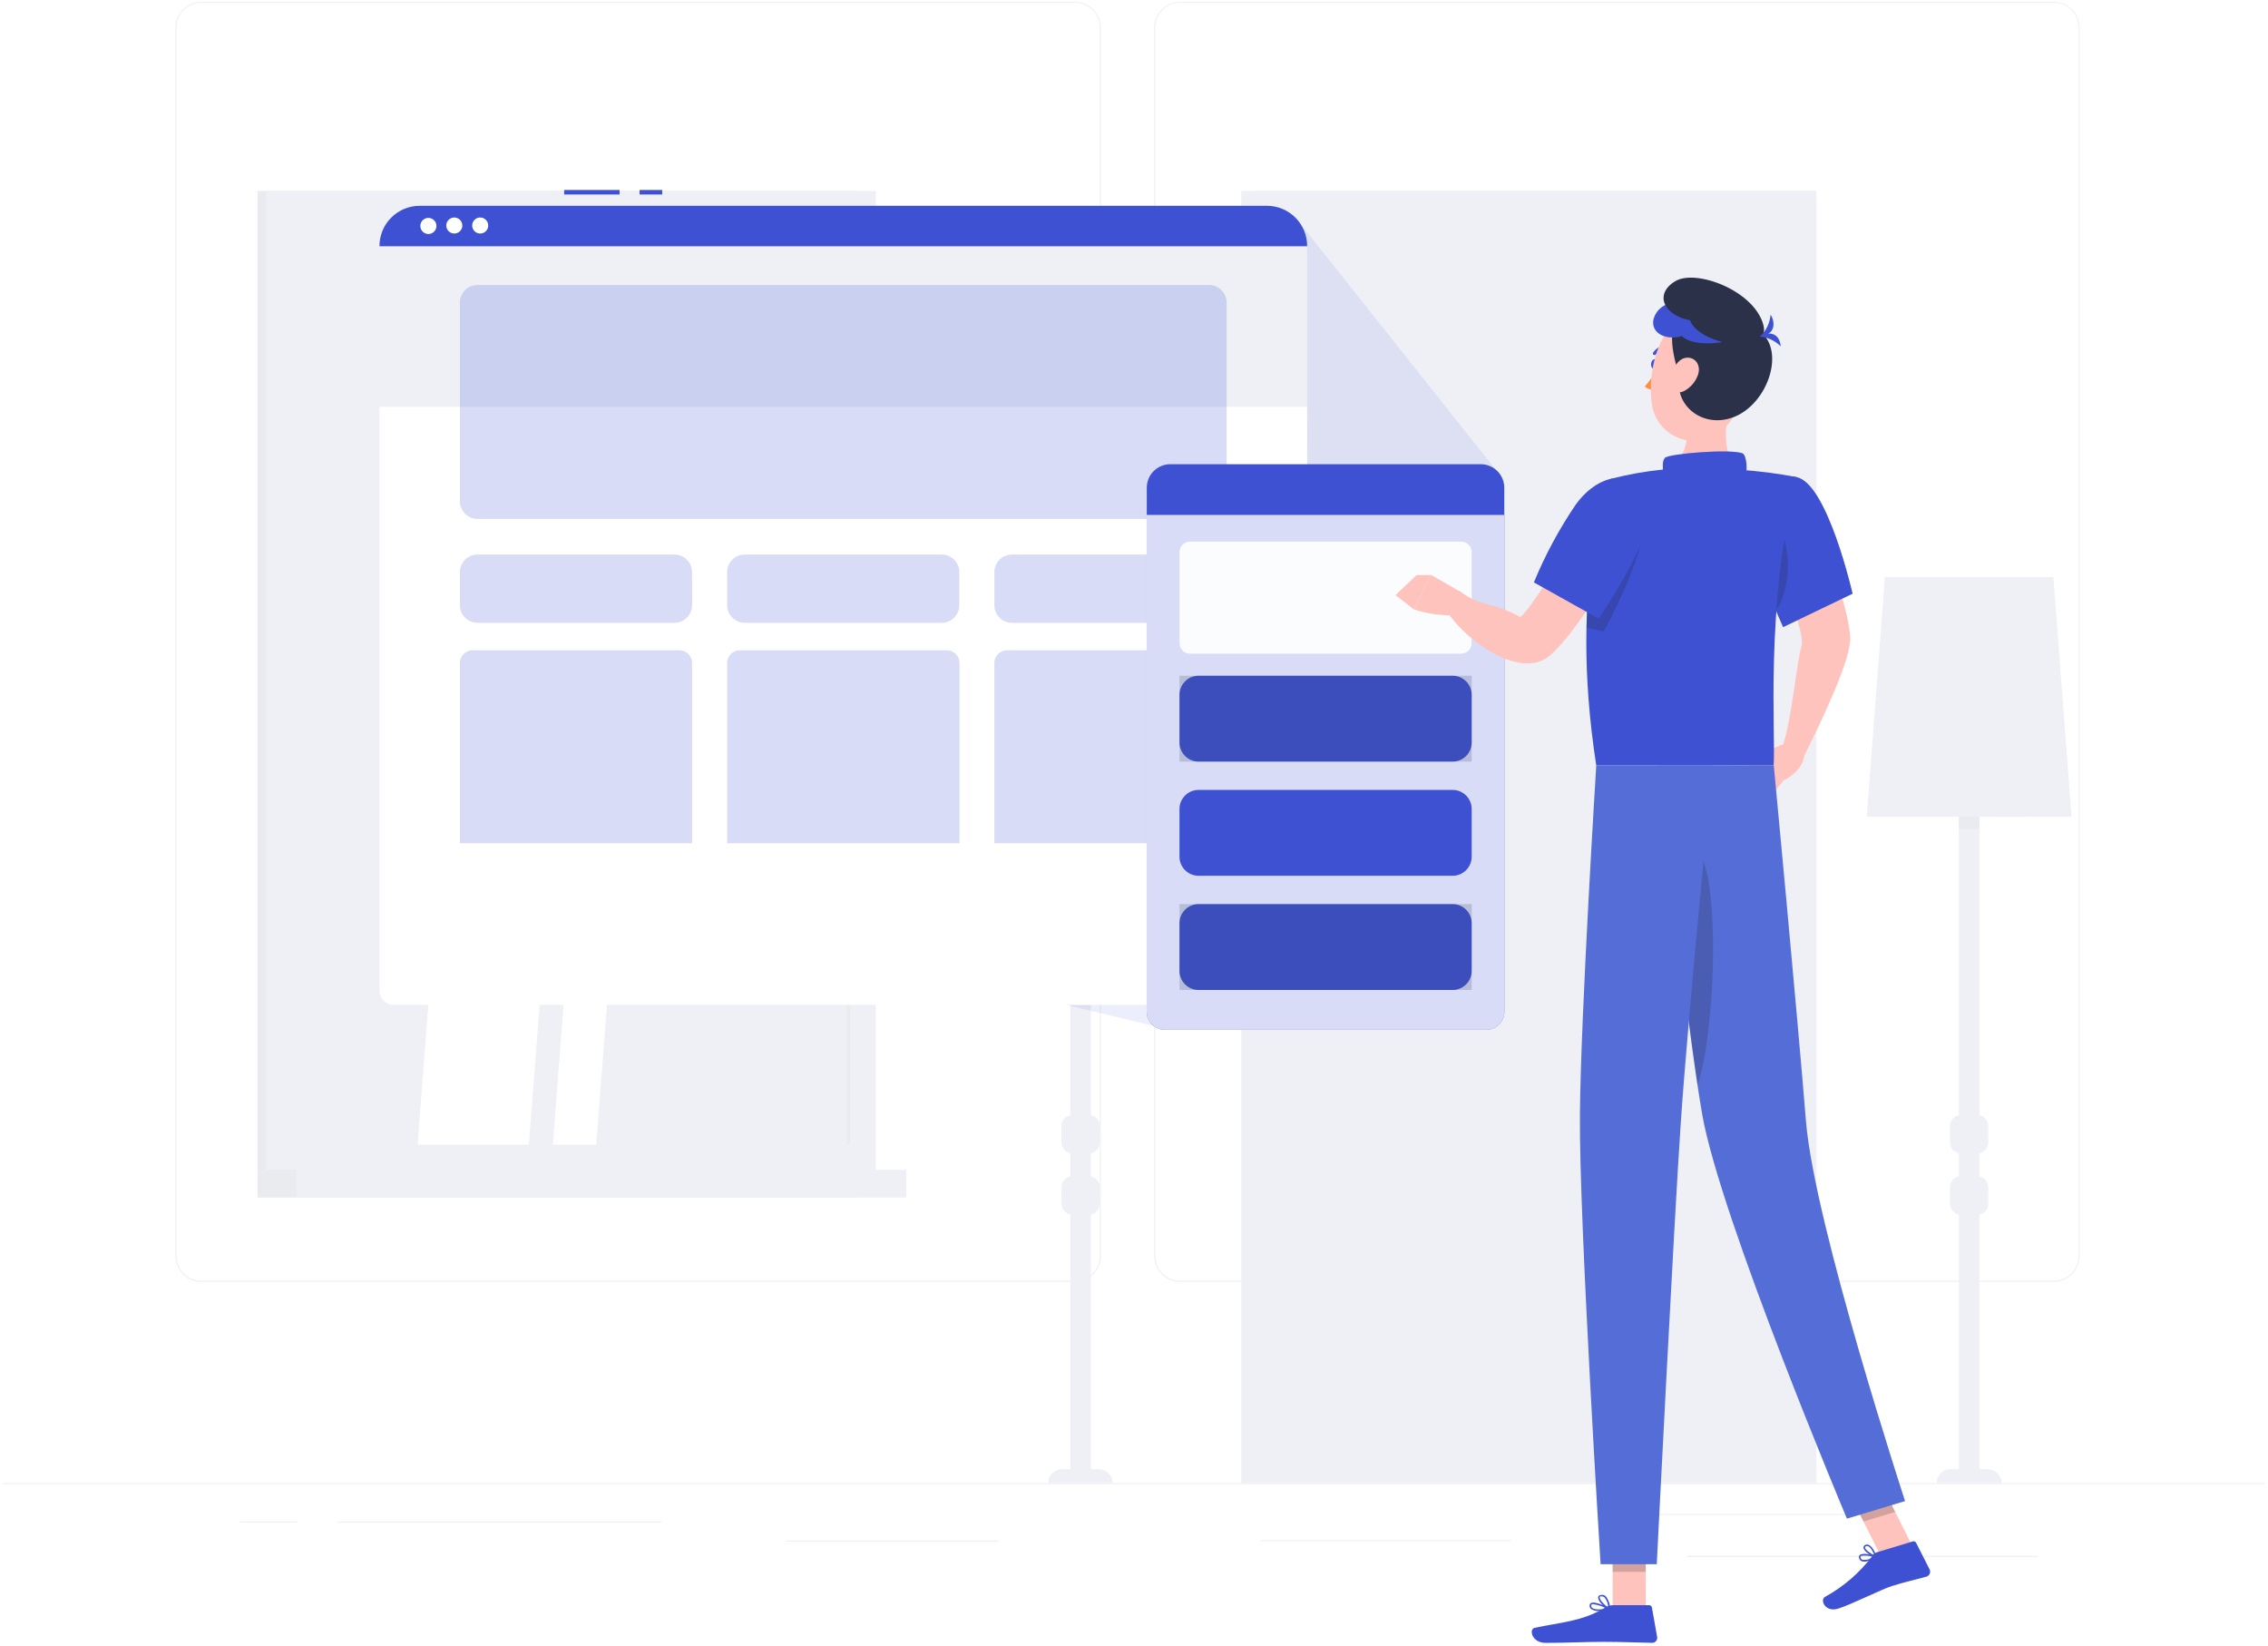 <svg width="423" height="307" viewBox="0 0 423 307" fill="none" xmlns="http://www.w3.org/2000/svg">
<path d="M422.469 276.545H0.469V276.756H422.469V276.545Z" fill="#EEF0F6"/>
<path d="M380.184 290.125H314.715V290.336H380.184V290.125Z" fill="#EEF0F6"/>
<path d="M281.801 287.172H235.102V287.383H281.801V287.172Z" fill="#EEF0F6"/>
<path d="M351.387 282.293H301.574V282.504H351.387V282.293Z" fill="#EEF0F6"/>
<path d="M55.456 283.711H44.746V283.922H55.456V283.711Z" fill="#EEF0F6"/>
<path d="M123.416 283.711H62.977V283.922H123.416V283.711Z" fill="#EEF0F6"/>
<path d="M186.15 287.273H146.617V287.484H186.15V287.273Z" fill="#EEF0F6"/>
<path d="M200.498 239.031H37.53C36.253 239.029 35.029 238.52 34.127 237.616C33.225 236.713 32.719 235.488 32.719 234.212V5.125C32.73 3.855 33.241 2.641 34.142 1.747C35.043 0.853 36.26 0.35 37.53 0.348H200.498C201.776 0.348 203.002 0.855 203.905 1.759C204.809 2.663 205.317 3.889 205.317 5.167V234.212C205.317 235.49 204.809 236.715 203.905 237.619C203.002 238.523 201.776 239.031 200.498 239.031ZM37.53 0.517C36.309 0.519 35.139 1.005 34.277 1.869C33.414 2.733 32.93 3.904 32.93 5.125V234.212C32.93 235.432 33.414 236.603 34.277 237.467C35.139 238.331 36.309 238.818 37.53 238.82H200.498C201.719 238.817 202.89 238.331 203.753 237.467C204.617 236.604 205.103 235.433 205.106 234.212V5.125C205.103 3.903 204.617 2.733 203.753 1.869C202.89 1.005 201.719 0.519 200.498 0.517H37.53Z" fill="#EEF0F6"/>
<path d="M383.066 239.031H220.085C218.807 239.028 217.583 238.52 216.68 237.617C215.776 236.713 215.268 235.489 215.266 234.212V5.125C215.279 3.855 215.792 2.641 216.694 1.747C217.596 0.853 218.815 0.35 220.085 0.348H383.066C384.333 0.353 385.548 0.857 386.446 1.751C387.345 2.645 387.855 3.857 387.866 5.125V234.212C387.866 235.486 387.361 236.709 386.461 237.613C385.561 238.516 384.34 239.026 383.066 239.031ZM220.085 0.517C218.863 0.519 217.693 1.005 216.829 1.869C215.965 2.733 215.479 3.903 215.477 5.125V234.212C215.479 235.433 215.965 236.604 216.829 237.467C217.693 238.331 218.863 238.817 220.085 238.82H383.066C384.287 238.817 385.458 238.331 386.321 237.467C387.185 236.604 387.671 235.433 387.674 234.212V5.125C387.671 3.903 387.185 2.733 386.321 1.869C385.458 1.005 384.287 0.519 383.066 0.517H220.085Z" fill="#EEF0F6"/>
<path d="M159.926 35.609H48.02V218.234H159.926V35.609Z" fill="#E9EBEF"/>
<path d="M163.342 35.609H49.613V218.234H163.342V35.609Z" fill="#EEF0F6"/>
<path d="M159.926 218.137H48.02V223.311H159.926V218.137Z" fill="#E9EBEF"/>
<path d="M169.034 218.137H55.305V223.311H169.034V218.137Z" fill="#EEF0F6"/>
<path d="M158.559 213.449V40.387L54.393 40.387L54.393 213.449H158.559Z" fill="#EEF0F6"/>
<path d="M77.879 213.447L91.189 40.387H111.951L98.641 213.447H77.879Z" fill="white"/>
<path d="M56.612 208.69C56.567 208.691 56.522 208.683 56.48 208.667C56.438 208.65 56.4 208.625 56.367 208.594C56.335 208.562 56.31 208.525 56.292 208.483C56.275 208.442 56.266 208.397 56.266 208.352V43.502C56.258 43.453 56.261 43.402 56.275 43.354C56.289 43.306 56.313 43.262 56.345 43.224C56.378 43.186 56.418 43.156 56.463 43.135C56.509 43.114 56.558 43.103 56.608 43.103C56.658 43.103 56.707 43.114 56.752 43.135C56.797 43.156 56.838 43.186 56.87 43.224C56.903 43.262 56.927 43.306 56.94 43.354C56.954 43.402 56.957 43.453 56.95 43.502V208.352C56.95 208.396 56.941 208.44 56.924 208.481C56.907 208.522 56.882 208.56 56.851 208.591C56.819 208.622 56.782 208.647 56.741 208.664C56.7 208.681 56.656 208.69 56.612 208.69Z" fill="#EEF0F6"/>
<path d="M103.109 213.447L116.409 40.385H124.503L111.199 213.447H103.109Z" fill="white"/>
<path d="M158.559 213.449V40.387H157.951V213.449H158.559Z" fill="#E9EBEF"/>
<path opacity="0.6" d="M164.474 47.595H52.568L52.121 42.244H164.035L164.474 47.595Z" fill="#EEF0F6"/>
<path opacity="0.6" d="M164.474 56.373H52.568L52.121 51.022H164.035L164.474 56.373Z" fill="#EEF0F6"/>
<path opacity="0.6" d="M164.474 65.115H52.568L52.121 59.764H164.035L164.474 65.115Z" fill="#EEF0F6"/>
<path opacity="0.6" d="M164.474 73.888H52.568L52.121 68.537H164.035L164.474 73.888Z" fill="#EEF0F6"/>
<path opacity="0.6" d="M164.474 82.654H52.568L52.121 77.303H164.035L164.474 82.654Z" fill="#EEF0F6"/>
<path opacity="0.6" d="M164.474 91.427H52.568L52.121 86.076H164.035L164.474 91.427Z" fill="#EEF0F6"/>
<path d="M338.755 35.609H231.516V276.545H338.755V35.609Z" fill="#EEF0F6"/>
<path d="M338.762 35.609H233.785V276.545H338.762V35.609Z" fill="#EEF0F6"/>
<path d="M332.355 271.076V41.078L240.173 41.078V271.076H332.355Z" fill="#EEF0F6"/>
<path d="M249.238 83.876C249.238 80.576 249.888 77.307 251.151 74.258C252.415 71.208 254.266 68.438 256.6 66.104C258.934 63.77 261.705 61.919 264.754 60.655C267.803 59.392 271.072 58.742 274.372 58.742H298.172C301.473 58.742 304.74 59.392 307.789 60.656C310.838 61.919 313.609 63.77 315.942 66.104C318.275 68.438 320.126 71.209 321.388 74.258C322.65 77.308 323.299 80.576 323.298 83.876H249.238Z" fill="#EEF0F6"/>
<path d="M323.309 256.771V201.793H249.248V256.771H323.309Z" fill="#EEF0F6"/>
<path d="M249.231 194.766H281.902V99.318H249.231V194.766Z" fill="#EEF0F6"/>
<path d="M290.626 194.766H323.297V99.318H290.626V194.766Z" fill="#EEF0F6"/>
<path d="M311.447 146.607H324.833C325.383 146.607 325.912 146.388 326.301 145.999C326.69 145.61 326.909 145.082 326.909 144.531C326.907 143.981 326.687 143.455 326.298 143.066C325.909 142.677 325.383 142.457 324.833 142.455H311.447C310.898 142.457 310.372 142.677 309.984 143.066C309.597 143.455 309.379 143.982 309.379 144.531C309.379 145.08 309.597 145.607 309.984 145.996C310.372 146.385 310.898 146.605 311.447 146.607Z" fill="#E9EBEF"/>
<path d="M332.355 271.076V41.078H330.692V271.076H332.355Z" fill="#EEF0F6"/>
<path d="M386.355 152.297H348.164L351.548 107.607H382.97L386.355 152.297Z" fill="#EEF0F6"/>
<path d="M377.975 152.297H371.409L370.016 107.607H376.076L377.975 152.297Z" fill="#EEF0F6"/>
<path d="M369.171 152.225H365.348V276.546H369.171V152.225Z" fill="#EEF0F6"/>
<path d="M368.823 207.928H365.691C364.587 207.928 363.691 208.823 363.691 209.928V213.06C363.691 214.164 364.587 215.06 365.691 215.06H368.823C369.928 215.06 370.823 214.164 370.823 213.06V209.928C370.823 208.823 369.928 207.928 368.823 207.928Z" fill="#EEF0F6"/>
<path d="M368.823 219.352H365.691C364.587 219.352 363.691 220.247 363.691 221.352V224.484C363.691 225.588 364.587 226.484 365.691 226.484H368.823C369.928 226.484 370.823 225.588 370.823 224.484V221.352C370.823 220.247 369.928 219.352 368.823 219.352Z" fill="#EEF0F6"/>
<path d="M373.305 276.546H361.211C361.211 275.862 361.482 275.207 361.964 274.723C362.447 274.238 363.101 273.965 363.785 273.963H370.723C371.408 273.963 372.065 274.235 372.549 274.72C373.033 275.204 373.305 275.861 373.305 276.546Z" fill="#EEF0F6"/>
<path d="M369.171 152.285H365.348V154.623H369.171V152.285Z" fill="#E9EBEF"/>
<path d="M220.644 152.297H182.453L185.833 107.607H217.255L220.644 152.297Z" fill="#EEF0F6"/>
<path d="M212.263 152.297H205.694L204.301 107.607H210.361L212.263 152.297Z" fill="#EEF0F6"/>
<path d="M203.46 152.225H199.637V276.546H203.46V152.225Z" fill="#EEF0F6"/>
<path d="M203.112 207.928H199.98C198.876 207.928 197.98 208.823 197.98 209.928V213.06C197.98 214.164 198.876 215.06 199.98 215.06H203.112C204.217 215.06 205.112 214.164 205.112 213.06V209.928C205.112 208.823 204.217 207.928 203.112 207.928Z" fill="#EEF0F6"/>
<path d="M203.112 219.352H199.98C198.876 219.352 197.98 220.247 197.98 221.352V224.484C197.98 225.588 198.876 226.484 199.98 226.484H203.112C204.217 226.484 205.112 225.588 205.112 224.484V221.352C205.112 220.247 204.217 219.352 203.112 219.352Z" fill="#EEF0F6"/>
<path d="M207.594 276.546H195.5C195.5 275.869 195.765 275.22 196.239 274.737C196.712 274.254 197.357 273.976 198.033 273.963H204.979C205.655 273.976 206.299 274.254 206.773 274.737C207.246 275.22 207.511 275.87 207.511 276.546H207.594Z" fill="#EEF0F6"/>
<path d="M203.46 152.285H199.637V154.623H203.46V152.285Z" fill="#E9EBEF"/>
<path opacity="0.1" d="M242.368 41.527L240.781 90.26L278.989 87.618L242.368 41.527Z" fill="#3D51D2"/>
<path opacity="0.1" d="M215.267 191.328L216.254 155.281L73.129 157.222L215.267 191.328Z" fill="#3D51D2"/>
<path d="M70.773 45.852H243.793V154.728C243.793 155.076 243.725 155.42 243.592 155.742C243.459 156.063 243.263 156.355 243.017 156.601C242.771 156.847 242.479 157.043 242.158 157.176C241.836 157.309 241.491 157.378 241.143 157.378H73.423C73.075 157.378 72.731 157.309 72.409 157.176C72.088 157.043 71.796 156.847 71.55 156.601C71.303 156.355 71.108 156.063 70.975 155.742C70.842 155.42 70.773 155.076 70.773 154.728V45.852Z" fill="#EEF0F6"/>
<g filter="url(#filter0_d_453_50065)">
<path d="M70.773 45.853H243.793V154.73C243.793 155.078 243.725 155.422 243.592 155.744C243.459 156.065 243.263 156.357 243.017 156.603C242.771 156.849 242.479 157.045 242.158 157.178C241.836 157.311 241.491 157.38 241.143 157.38H73.423C73.075 157.38 72.731 157.311 72.409 157.178C72.088 157.045 71.796 156.849 71.55 156.603C71.303 156.357 71.108 156.065 70.975 155.744C70.842 155.422 70.773 155.078 70.773 154.73V45.853Z" fill="white"/>
</g>
<path opacity="0.2" d="M225.482 53.137H89.063C87.246 53.137 85.773 54.61 85.773 56.427V93.473C85.773 95.29 87.246 96.763 89.063 96.763H225.482C227.299 96.763 228.772 95.29 228.772 93.473V56.427C228.772 54.61 227.299 53.137 225.482 53.137Z" fill="#3D51D2"/>
<path opacity="0.2" d="M125.789 103.406H89.063C87.246 103.406 85.773 104.879 85.773 106.696V112.844C85.773 114.661 87.246 116.134 89.063 116.134H125.789C127.606 116.134 129.079 114.661 129.079 112.844V106.696C129.079 104.879 127.606 103.406 125.789 103.406Z" fill="#3D51D2"/>
<path opacity="0.2" d="M175.633 103.406H138.907C137.09 103.406 135.617 104.879 135.617 106.696V112.844C135.617 114.661 137.09 116.134 138.907 116.134H175.633C177.45 116.134 178.923 114.661 178.923 112.844V106.696C178.923 104.879 177.45 103.406 175.633 103.406Z" fill="#3D51D2"/>
<path opacity="0.2" d="M225.473 103.406H188.747C186.93 103.406 185.457 104.879 185.457 106.696V112.844C185.457 114.661 186.93 116.134 188.747 116.134H225.473C227.29 116.134 228.763 114.661 228.763 112.844V106.696C228.763 104.879 227.29 103.406 225.473 103.406Z" fill="#3D51D2"/>
<path opacity="0.2" d="M88.162 121.252H126.691C127.325 121.252 127.933 121.504 128.381 121.952C128.829 122.4 129.08 123.007 129.08 123.641V157.241H85.773V123.641C85.773 123.007 86.025 122.4 86.473 121.952C86.921 121.504 87.529 121.252 88.162 121.252Z" fill="#3D51D2"/>
<path opacity="0.2" d="M138.039 121.252H176.568C176.882 121.252 177.193 121.314 177.483 121.434C177.772 121.554 178.036 121.73 178.258 121.952C178.48 122.173 178.656 122.437 178.776 122.727C178.896 123.017 178.957 123.327 178.957 123.641V157.241H135.617V123.641C135.617 123.325 135.68 123.011 135.802 122.719C135.924 122.427 136.103 122.162 136.329 121.94C136.554 121.718 136.821 121.543 137.115 121.424C137.408 121.306 137.723 121.248 138.039 121.252Z" fill="#3D51D2"/>
<path opacity="0.2" d="M187.836 121.252H226.365C226.999 121.252 227.606 121.504 228.054 121.952C228.502 122.4 228.753 123.008 228.753 123.641V157.241H185.453V123.641C185.453 123.009 185.704 122.403 186.15 121.955C186.596 121.507 187.201 121.254 187.833 121.252H187.836Z" fill="#3D51D2"/>
<path d="M123.505 35.424H119.285V36.268H123.505V35.424Z" fill="#3D51D2"/>
<path d="M115.558 35.424H105.219V36.268H115.558V35.424Z" fill="#3D51D2"/>
<path d="M236.266 38.377H78.274C77.285 38.377 76.306 38.572 75.393 38.952C74.48 39.332 73.651 39.888 72.954 40.59C72.257 41.291 71.706 42.123 71.332 43.038C70.957 43.953 70.768 44.933 70.774 45.922H243.794C243.8 44.931 243.609 43.949 243.233 43.032C242.857 42.115 242.303 41.281 241.603 40.58C240.903 39.878 240.071 39.322 239.155 38.944C238.239 38.566 237.257 38.373 236.266 38.377Z" fill="#3D51D2"/>
<path d="M81.398 42.125C81.4 42.422 81.312 42.713 81.148 42.961C80.984 43.208 80.75 43.401 80.475 43.516C80.201 43.63 79.899 43.66 79.607 43.602C79.316 43.545 79.048 43.402 78.838 43.191C78.628 42.981 78.485 42.714 78.427 42.422C78.369 42.13 78.4 41.828 78.514 41.554C78.628 41.28 78.821 41.045 79.069 40.881C79.316 40.717 79.607 40.63 79.904 40.631C80.3 40.633 80.679 40.79 80.959 41.07C81.239 41.35 81.397 41.729 81.398 42.125Z" fill="white"/>
<path d="M86.226 42.051C86.226 42.346 86.139 42.635 85.975 42.881C85.81 43.126 85.577 43.318 85.304 43.431C85.031 43.544 84.731 43.574 84.441 43.516C84.151 43.458 83.885 43.316 83.676 43.107C83.467 42.898 83.325 42.632 83.267 42.342C83.209 42.052 83.239 41.752 83.352 41.479C83.465 41.206 83.657 40.973 83.902 40.808C84.148 40.644 84.437 40.557 84.732 40.557C85.129 40.557 85.508 40.714 85.789 40.994C86.069 41.274 86.226 41.654 86.226 42.051Z" fill="white"/>
<path d="M91.054 42.051C91.054 42.346 90.967 42.635 90.803 42.881C90.638 43.126 90.405 43.318 90.132 43.431C89.859 43.544 89.559 43.574 89.269 43.516C88.979 43.458 88.713 43.316 88.504 43.107C88.295 42.898 88.153 42.632 88.095 42.342C88.037 42.052 88.067 41.752 88.18 41.479C88.293 41.206 88.485 40.973 88.73 40.808C88.976 40.644 89.265 40.557 89.56 40.557C89.957 40.557 90.337 40.714 90.617 40.994C90.897 41.274 91.054 41.654 91.054 42.051Z" fill="white"/>
<path d="M213.909 95.912H280.585V188.642C280.585 189.537 280.229 190.396 279.596 191.029C278.963 191.662 278.105 192.018 277.209 192.018H217.243C216.348 192.018 215.489 191.662 214.856 191.029C214.223 190.396 213.867 189.537 213.867 188.642V95.912H213.909Z" fill="#3D51D2"/>
<path opacity="0.8" d="M213.909 95.912H280.585V188.642C280.585 189.537 280.229 190.396 279.596 191.029C278.963 191.662 278.105 192.018 277.209 192.018H217.243C216.348 192.018 215.489 191.662 214.856 191.029C214.223 190.396 213.867 189.537 213.867 188.642V95.912H213.909Z" fill="white"/>
<path opacity="0.9" d="M272.521 100.992H221.944C220.862 100.992 219.984 101.87 219.984 102.952V119.929C219.984 121.012 220.862 121.889 221.944 121.889H272.521C273.604 121.889 274.481 121.012 274.481 119.929V102.952C274.481 101.87 273.604 100.992 272.521 100.992Z" fill="white"/>
<path d="M270.921 126.004H223.544C221.578 126.004 219.984 127.598 219.984 129.564V138.455C219.984 140.421 221.578 142.015 223.544 142.015H270.921C272.888 142.015 274.481 140.421 274.481 138.455V129.564C274.481 127.598 272.888 126.004 270.921 126.004Z" fill="#3D51D2"/>
<path opacity="0.2" d="M274.481 126.004H219.984V142.015H274.481V126.004Z" fill="#364163"/>
<path d="M270.921 147.295H223.544C221.578 147.295 219.984 148.889 219.984 150.855V159.746C219.984 161.712 221.578 163.306 223.544 163.306H270.921C272.888 163.306 274.481 161.712 274.481 159.746V150.855C274.481 148.889 272.888 147.295 270.921 147.295Z" fill="#3D51D2"/>
<path d="M270.921 168.588H223.544C221.578 168.588 219.984 170.182 219.984 172.148V181.039C219.984 183.005 221.578 184.599 223.544 184.599H270.921C272.888 184.599 274.481 183.005 274.481 181.039V172.148C274.481 170.182 272.888 168.588 270.921 168.588Z" fill="#3D51D2"/>
<path opacity="0.2" d="M274.481 168.588H219.984V184.599H274.481V168.588Z" fill="#364163"/>
<path d="M218.289 86.561H276.171C276.747 86.561 277.318 86.674 277.85 86.895C278.383 87.115 278.867 87.439 279.274 87.846C279.682 88.254 280.005 88.737 280.226 89.27C280.446 89.802 280.56 90.373 280.56 90.95V96.014H213.883V90.95C213.883 90.372 213.997 89.8 214.219 89.266C214.44 88.732 214.765 88.248 215.174 87.84C215.584 87.432 216.07 87.109 216.604 86.89C217.138 86.67 217.711 86.558 218.289 86.561Z" fill="#3D51D2"/>
<path d="M306.944 300.034H300.766L300.774 285.711H306.961L306.944 300.034Z" fill="#FFC3BD"/>
<path d="M356.62 288.21L350.703 289.999L344.188 277.01L350.103 275.221L356.62 288.21Z" fill="#FFC3BD"/>
<path d="M348.417 291.072C348.026 291.224 347.595 291.238 347.193 291.114C347.063 291.053 346.95 290.96 346.866 290.843C346.782 290.726 346.729 290.59 346.712 290.447C346.692 290.363 346.695 290.274 346.72 290.191C346.746 290.108 346.793 290.033 346.857 289.974C347.414 289.442 349.634 290.05 349.887 290.117C349.914 290.126 349.938 290.143 349.956 290.166C349.974 290.188 349.985 290.215 349.987 290.244C349.99 290.273 349.984 290.301 349.971 290.327C349.957 290.352 349.937 290.373 349.911 290.387C349.441 290.672 348.94 290.901 348.417 291.072ZM347.217 290.101C347.151 290.115 347.089 290.147 347.04 290.194C347.016 290.218 347 290.248 346.992 290.281C346.985 290.314 346.987 290.348 346.999 290.38C347.008 290.479 347.042 290.573 347.098 290.654C347.154 290.736 347.231 290.801 347.319 290.844C348.071 290.949 348.833 290.758 349.447 290.312C348.725 290.098 347.968 290.027 347.219 290.105L347.217 290.101Z" fill="#3D51D2"/>
<path d="M349.885 290.405H349.809C349.117 290.253 347.598 289.299 347.547 288.59C347.542 288.479 347.574 288.369 347.638 288.277C347.702 288.186 347.795 288.118 347.901 288.084C348.001 288.037 348.111 288.012 348.222 288.012C348.333 288.012 348.442 288.037 348.542 288.084C349.386 288.439 349.96 290.127 349.985 290.202C349.997 290.226 350.003 290.252 350.003 290.278C350.003 290.305 349.997 290.331 349.985 290.354L349.885 290.405ZM348.07 288.337C348.048 288.33 348.024 288.33 348.002 288.337C347.833 288.413 347.833 288.497 347.833 288.537C347.833 288.951 348.871 289.719 349.597 290.006C349.403 289.516 348.956 288.563 348.424 288.318C348.305 288.28 348.176 288.286 348.061 288.335L348.07 288.337Z" fill="#3D51D2"/>
<path d="M350.103 289.434L356.754 287.425C356.868 287.39 356.992 287.396 357.103 287.442C357.214 287.488 357.306 287.572 357.362 287.678L359.894 292.658C359.953 292.783 359.985 292.92 359.987 293.058C359.988 293.197 359.96 293.334 359.904 293.461C359.848 293.588 359.765 293.701 359.661 293.792C359.558 293.884 359.435 293.952 359.303 293.992C356.974 294.65 355.809 294.836 352.88 295.739C351.08 296.279 345.28 299.199 342.836 299.959C340.392 300.719 339.392 298.322 340.355 297.782C343.827 295.88 346.856 293.262 349.242 290.102C349.44 289.784 349.745 289.548 350.103 289.435V289.434Z" fill="#3D51D2"/>
<path d="M298.215 300.397C297.69 300.448 297.165 300.314 296.73 300.017C296.632 299.929 296.558 299.818 296.515 299.694C296.472 299.57 296.462 299.437 296.485 299.308C296.49 299.226 296.517 299.146 296.563 299.078C296.609 299.01 296.673 298.955 296.747 298.92C297.515 298.498 299.947 299.764 300.216 299.908C300.244 299.92 300.267 299.943 300.281 299.97C300.294 299.998 300.298 300.029 300.292 300.06C300.285 300.09 300.269 300.117 300.247 300.139C300.224 300.16 300.195 300.173 300.165 300.178C299.523 300.314 298.87 300.387 298.215 300.397ZM297.152 299.123C297.056 299.118 296.961 299.136 296.874 299.174C296.846 299.191 296.823 299.215 296.806 299.242C296.788 299.27 296.777 299.301 296.774 299.334C296.762 299.42 296.77 299.507 296.798 299.589C296.826 299.671 296.872 299.746 296.934 299.807C297.297 300.145 298.318 300.195 299.685 299.967C298.896 299.542 298.039 299.256 297.153 299.123H297.152Z" fill="#3D51D2"/>
<path d="M300.141 300.186H300.082C299.348 299.848 297.93 298.498 298.073 297.814C298.073 297.654 298.233 297.443 298.638 297.409C298.788 297.383 298.942 297.392 299.088 297.434C299.234 297.477 299.369 297.552 299.482 297.654C300.013 298.339 300.309 299.176 300.326 300.042C300.326 300.067 300.319 300.092 300.308 300.114C300.296 300.137 300.279 300.155 300.258 300.169C300.222 300.188 300.18 300.194 300.141 300.186ZM298.741 297.654H298.657C298.387 297.654 298.37 297.789 298.357 297.823C298.273 298.237 299.201 299.292 299.969 299.747C299.932 299.05 299.675 298.382 299.235 297.84C299.093 297.727 298.915 297.67 298.735 297.68L298.741 297.654Z" fill="#3D51D2"/>
<path d="M300.834 299.317H307.586C307.707 299.316 307.824 299.357 307.917 299.435C308.01 299.512 308.072 299.62 308.092 299.739L309.071 305.239C309.095 305.375 309.089 305.515 309.053 305.648C309.016 305.781 308.951 305.905 308.862 306.01C308.772 306.115 308.66 306.199 308.535 306.256C308.409 306.313 308.272 306.342 308.134 306.339C305.703 306.297 302.226 306.153 299.129 306.153C295.55 306.153 292.444 306.347 288.25 306.347C285.718 306.347 285.119 303.815 286.191 303.553C291.078 302.49 295.028 302.38 299.324 299.797C299.775 299.504 300.297 299.338 300.835 299.316L300.834 299.317Z" fill="#3D51D2"/>
<path d="M322.827 74.424C321.738 78.948 321.055 84.552 324.085 87.574C324.085 87.574 322.068 92.165 313.662 92.165C305.982 92.165 310.024 87.574 310.024 87.574C315.088 86.374 315.13 80.13 314.413 76.602L322.827 74.424Z" fill="#FFC3BD"/>
<path opacity="0.2" d="M300.774 285.721L300.766 293.098H306.953L306.961 285.721H300.774Z" fill="#212124"/>
<path opacity="0.2" d="M350.103 275.221L344.188 277.021L347.547 283.714L353.471 281.925L350.103 275.221Z" fill="#212124"/>
<path d="M336.45 93.231L328.516 97.788C328.516 97.788 336.838 117.2 336.016 120.34C334.894 124.56 334.328 133.177 332.598 138.773C333.282 139.541 335.598 140.917 336.523 140.883C339.899 134.131 345.402 122.61 345.081 118.703C344.358 109.772 336.45 93.231 336.45 93.231Z" fill="#FFC3BD"/>
<path d="M332.599 138.771L327.164 141.016L332.616 145.548C332.616 145.548 337.309 143.43 336.448 139.448L332.599 138.771Z" fill="#FFC3BD"/>
<path d="M324.125 145.879L329.265 149.736L332.616 145.55L327.164 141.018L324.125 145.879Z" fill="#FFC3BD"/>
<path d="M335.096 88.976C340.852 90.149 345.528 110.709 345.528 110.709L332.564 116.946C330.069 111.36 327.932 105.62 326.164 99.762C324.124 92.132 328.918 87.718 335.096 88.976Z" fill="#3D51D2"/>
<path opacity="0.2" d="M330.473 96.048C328.059 93.516 329.156 103.593 329.764 110.295C330.279 111.629 330.777 112.827 331.207 113.848C334.693 108.801 333.849 99.593 330.473 96.048Z" fill="#212124"/>
<path d="M310.215 89.447C310.215 87.253 309.894 86.214 310.494 85.404C311.094 84.594 322.977 83.632 325.028 84.56C325.728 84.872 326.134 88.029 325.256 89.438C323.972 91.481 310.215 89.447 310.215 89.447Z" fill="#3D51D2"/>
<path opacity="0.2" d="M310.215 89.447C310.215 87.253 309.894 86.214 310.494 85.404C311.094 84.594 322.977 83.632 325.028 84.56C325.728 84.872 326.134 88.029 325.256 89.438C323.972 91.481 310.215 89.447 310.215 89.447Z" fill="#3D51D2"/>
<path d="M300.435 89.295C300.435 89.295 292.316 107.964 297.717 142.737H330.793C331.24 137.673 329.105 112.893 335.093 88.974C331.456 88.267 327.777 87.799 324.079 87.574C319.396 87.303 314.701 87.303 310.018 87.574C306.783 87.9 303.577 88.476 300.43 89.296L300.435 89.295Z" fill="#3D51D2"/>
<path d="M305.15 97.972L296.95 94.672C296.95 94.672 285.877 113.472 283.564 115.055C278.205 112.118 276.407 113.308 272.238 110.227C271.183 110.337 269.538 111.805 268.98 112.556C272.356 119.056 283.573 127.098 289.118 122.195C295.985 116.126 305.15 97.972 305.15 97.972Z" fill="#FFC3BD"/>
<path opacity="0.2" d="M306.183 95.744C304.951 92.571 302.368 91.244 299.575 91.71C298.343 95.601 296.199 104.151 295.895 117.03L299.102 117.756C299.102 117.756 308.302 101.171 306.183 95.744Z" fill="#212124"/>
<path d="M307.591 93.526C309.431 99.063 298.155 115.352 298.155 115.352L286.086 108.6C288.173 103.519 290.781 98.668 293.868 94.125C298.535 87.635 305.576 87.458 307.591 93.526Z" fill="#3D51D2"/>
<path d="M272.446 110.405L266.935 107.223L263.711 113.637C265.937 114.37 268.267 114.738 270.611 114.726L272.446 110.405Z" fill="#FFC3BD"/>
<path d="M264.218 107.223L260.277 110.97L263.712 113.637L266.936 107.223H264.218Z" fill="#FFC3BD"/>
<path d="M309.119 67.918C309.068 68.418 308.764 68.761 308.444 68.761C308.124 68.761 307.895 68.323 307.944 67.825C307.993 67.326 308.298 66.981 308.628 66.981C308.958 66.981 309.17 67.419 309.119 67.918Z" fill="#3D51D2"/>
<path d="M309.558 67.959C308.812 69.45 307.87 70.836 306.758 72.078C307.078 72.343 307.453 72.532 307.856 72.633C308.259 72.734 308.68 72.743 309.087 72.66L309.558 67.959Z" fill="#FF8F3E"/>
<path d="M308.528 66.196L308.401 66.145C308.369 66.123 308.342 66.096 308.322 66.063C308.301 66.031 308.288 65.995 308.281 65.957C308.275 65.919 308.276 65.881 308.285 65.844C308.294 65.806 308.31 65.771 308.333 65.74C308.598 65.342 308.951 65.011 309.366 64.773C309.78 64.534 310.244 64.395 310.722 64.365C310.76 64.366 310.797 64.375 310.832 64.391C310.867 64.406 310.898 64.429 310.924 64.457C310.95 64.485 310.97 64.517 310.983 64.553C310.996 64.589 311.002 64.627 311.001 64.665C310.998 64.744 310.965 64.818 310.909 64.874C310.854 64.93 310.779 64.962 310.701 64.965C310.328 64.996 309.967 65.113 309.646 65.306C309.326 65.499 309.054 65.764 308.853 66.079C308.816 66.129 308.766 66.166 308.708 66.187C308.65 66.208 308.587 66.211 308.528 66.196Z" fill="#3D51D2"/>
<path d="M325.922 67.487C324.922 73.582 324.648 77.188 321.246 80.147C320.166 81.125 318.837 81.786 317.406 82.058C315.974 82.33 314.496 82.202 313.132 81.688C311.769 81.175 310.574 80.295 309.678 79.146C308.782 77.998 308.22 76.624 308.054 75.177C307.303 69.606 309.054 60.584 315.279 58.49C316.608 58.003 318.043 57.876 319.437 58.123C320.832 58.37 322.136 58.981 323.217 59.896C324.299 60.81 325.118 61.994 325.593 63.328C326.068 64.662 326.182 66.099 325.922 67.49V67.487Z" fill="#FFC3BD"/>
<path d="M313.22 70.112C311.954 66.103 310.308 59.912 314.807 57.612C319.306 55.312 322.85 58.507 327.754 61.461C333.282 64.786 329.906 75.336 323.239 77.818C317.643 79.902 312.182 75.716 313.22 70.112Z" fill="#2B3149"/>
<path d="M313.711 62.678C309.744 63.75 307.011 61.2 308.968 58.264C311.449 54.525 321.206 55.504 324.861 59.547C328.516 63.59 316.463 65.526 313.711 62.678Z" fill="#3D51D2"/>
<path d="M315.22 59.723C310.375 58.828 308.392 54.878 312.452 52.431C316.284 50.131 327.052 54.119 328.852 60.483C330.652 66.847 316.689 64.239 315.22 59.723Z" fill="#2B3149"/>
<path d="M328.137 62.753C328.871 62.162 331.791 61.318 332.121 64.584C331.055 63.516 329.641 62.866 328.137 62.753Z" fill="#3D51D2"/>
<path d="M330.228 58.685C330.81 59.428 331.637 62.349 328.363 62.66C329.439 61.6 330.101 60.191 330.228 58.685Z" fill="#3D51D2"/>
<path d="M316.707 69.834C316.266 71.151 315.339 72.249 314.116 72.906C312.495 73.75 311.373 72.416 311.584 70.695C311.761 69.15 312.816 66.838 314.563 66.703C316.31 66.568 317.239 68.222 316.707 69.834Z" fill="#FFC3BD"/>
<path d="M309.449 142.738C309.449 142.738 314.386 190.002 317.459 207.726C320.835 227.138 344.467 283.18 344.467 283.18L355.312 279.905C355.312 279.905 338.432 228.379 336.837 209.186C335.149 188.348 330.828 142.763 330.828 142.763L309.449 142.738Z" fill="#556DD7"/>
<path opacity="0.2" d="M317.051 159.263C316.561 158.52 316.097 158.263 315.651 158.419H315.567C315.464 158.46 315.367 158.517 315.28 158.588C315.19 158.663 315.105 158.745 315.027 158.833C314.976 158.884 314.934 158.943 314.884 159.002C314.834 159.061 314.757 159.179 314.69 159.281C314.537 159.528 314.398 159.785 314.276 160.049C314.209 160.209 314.133 160.378 314.065 160.549C313.997 160.72 313.896 160.979 313.812 161.216C313.728 161.453 313.593 161.857 313.491 162.203C313.475 162.296 313.447 162.387 313.407 162.473C313.382 162.566 313.297 162.861 313.238 163.055L313.111 163.561C313.018 163.899 312.934 164.236 312.849 164.591C312.764 164.946 312.68 165.359 312.596 165.756C312.581 165.897 312.55 166.036 312.503 166.17C312.403 166.676 312.303 167.2 312.203 167.723C313.562 179.488 315.191 192.976 316.609 202.386C316.709 202.086 316.809 201.761 316.909 201.415C317.344 199.848 317.697 198.259 317.964 196.655C320.067 184.524 320.227 164.099 317.051 159.263Z" fill="#212124"/>
<path d="M297.716 142.738C297.716 142.738 294.83 188.972 294.669 207.838C294.5 227.453 298.526 291.673 298.526 291.673H309C309 291.673 312.165 228.601 313.482 209.332C314.908 188.332 319.457 142.74 319.457 142.74L297.716 142.738Z" fill="#556DD7"/>
<defs>
<filter id="filter0_d_453_50065" x="20.773" y="25.854" width="273.02" height="211.525" filterUnits="userSpaceOnUse" color-interpolation-filters="sRGB">
<feFlood flood-opacity="0" result="BackgroundImageFix"/>
<feColorMatrix in="SourceAlpha" type="matrix" values="0 0 0 0 0 0 0 0 0 0 0 0 0 0 0 0 0 0 127 0" result="hardAlpha"/>
<feOffset dy="30"/>
<feGaussianBlur stdDeviation="25"/>
<feColorMatrix type="matrix" values="0 0 0 0 0.667 0 0 0 0 0.702 0 0 0 0 0.851 0 0 0 0.2 0"/>
<feBlend mode="normal" in2="BackgroundImageFix" result="effect1_dropShadow_453_50065"/>
<feBlend mode="normal" in="SourceGraphic" in2="effect1_dropShadow_453_50065" result="shape"/>
</filter>
</defs>
</svg>
